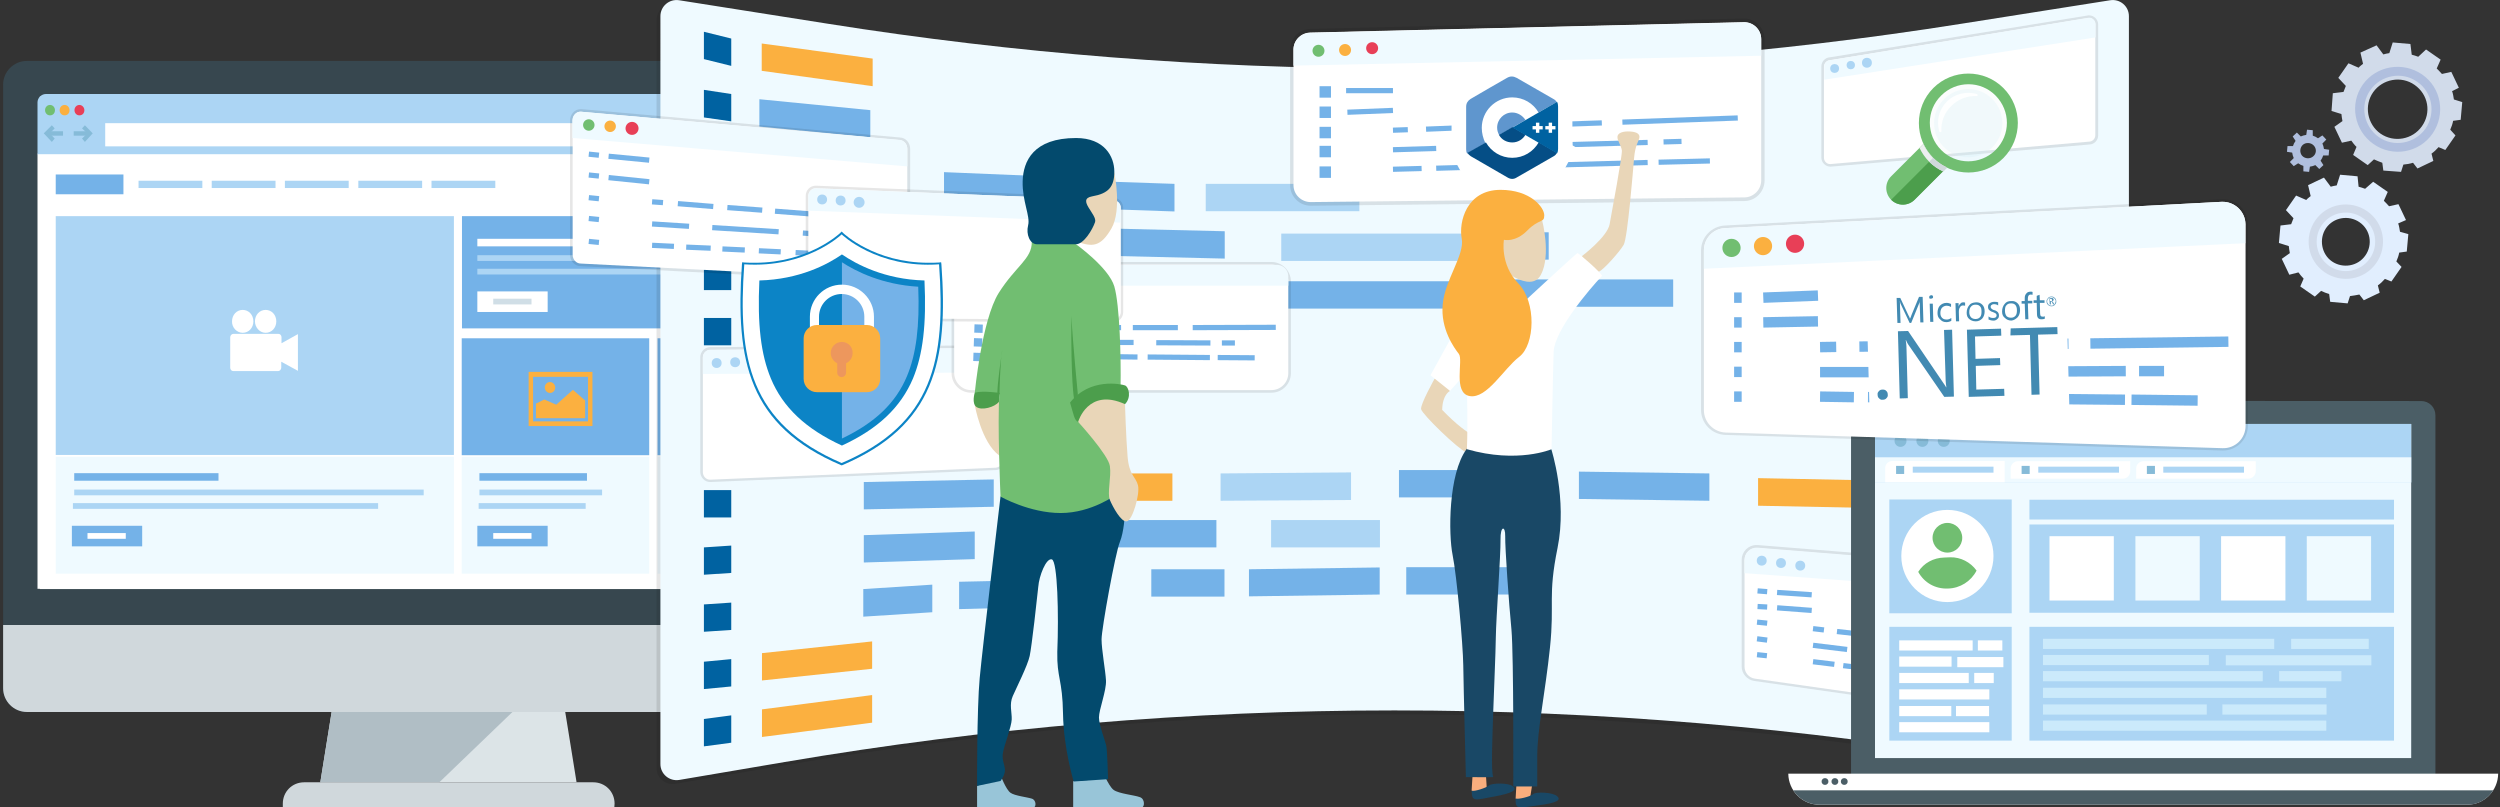 <?xml version="1.0" encoding="utf-8"?>
<!-- Generator: Adobe Illustrator 22.0.1, SVG Export Plug-In . SVG Version: 6.00 Build 0)  -->
<svg version="1.1" id="Layer_1" xmlns="http://www.w3.org/2000/svg" xmlns:xlink="http://www.w3.org/1999/xlink" x="0px" y="0px"
	 viewBox="0 0 960 310" style="enable-background:new 0 0 960 310;" xml:space="preserve">
<rect x="0" y="0" width="960" height="310" fill="#333333" stroke="none"/>
<style type="text/css">
	.st0{fill:#DCE4E7;}
	.st1{fill:#B0BEC5;}
	.st2{fill:#D0D8DC;}
	.st3{fill:#37474F;}
	.st4{fill:#FFFFFF;}
	.st5{fill:#ACD5F4;}
	.st6{fill:#EFFAFF;}
	.st7{fill:#74B2E8;}
	.st8{fill:#71BE71;}
	.st9{fill:#FBB040;}
	.st10{fill:#E83F57;}
	.st11{fill:#86BBD8;}
	.st12{fill:#D0DEE6;}
	.st13{opacity:0.1;enable-background:new    ;}
	.st14{fill:#0062A1;}
	.st15{fill:none;stroke:#74B2E8;stroke-width:2;stroke-miterlimit:10;}
	.st16{fill:#5F96CE;}
	.st17{fill:#054E86;}
	.st18{fill:#98C5D8;}
	.st19{fill:#034A6D;}
	.st20{fill:#E9D6B8;}
	.st21{fill:#4C9E4C;}
	.st22{fill:#F9AE7D;}
	.st23{fill:#194866;}
	.st24{fill:#0C84C6;}
	.st25{fill:#ED975D;}
	.st26{opacity:0.2;fill:#EFF7F9;enable-background:new    ;}
	.st27{fill:#ECEFF0;}
	.st28{opacity:0.2;fill:#CBEBF9;enable-background:new    ;}
	.st29{fill:#FEFFFF;}
	.st30{fill:#4B5E66;}
	.st31{fill:#CBEAFB;}
	.st32{fill:none;stroke:#74B2E8;stroke-width:4;stroke-miterlimit:10;}
	.st33{fill:#428AB2;}
	.st34{fill:#E1EEFE;}
	.st35{fill:#D1DBEA;}
	.st36{fill:#B0BFDE;}
</style>
<g>
	<g>
		<polygon class="st0" points="221.4,300.4 123,300.4 127.8,270.6 216.6,270.6 		"/>
		<polygon class="st1" points="199.7,270.6 127.8,270.6 123,300.4 168.7,300.4 		"/>
		<path class="st2" d="M235.9,310H108.6v-1.4c0-4.6,3.6-8.2,8.2-8.2h111c4.6,0,8.2,3.6,8.2,8.2L235.9,310L235.9,310z"/>
		<path class="st3" d="M334.2,273.4H10.3c-5,0-9.1-4.1-9.1-9.1V32.5c0-5,4.1-9.1,9.1-9.1h323.7c5,0,9.1,4.1,9.1,9.1v231.7
			C343.4,269.3,339.3,273.4,334.2,273.4z"/>
		<rect x="15.3" y="37.1" class="st4" width="313.7" height="189.1"/>
		<path class="st2" d="M334.2,273.4H10.3c-5,0-9.1-4.1-9.1-9.1V240h342.1v24.3C343.4,269.3,339.3,273.4,334.2,273.4z"/>
	</g>
	<g>
		<g>
			<rect x="14.4" y="59" class="st4" width="315.8" height="167.1"/>
			<g>
				<rect x="21.4" y="83" class="st5" width="152.9" height="91.7"/>
			</g>
			<g>
				<rect x="21.4" y="175.4" class="st6" width="152.9" height="44.9"/>
			</g>
			<g>
				<rect x="177.4" y="83" class="st7" width="147" height="43.1"/>
			</g>
			<path class="st5" d="M327.1,36.1H17.6c-1.7,0-3.2,1.5-3.2,3.2v19.9h315.8V39.3C330.3,37.6,328.9,36.1,327.1,36.1z"/>
			<g>
				<path class="st8" d="M21.1,42.3c0,1.2-0.8,2-1.9,2c-1.1,0-1.9-0.9-1.9-2c0-1.1,0.8-2,1.9-2C20.3,40.3,21.1,41.2,21.1,42.3z"/>
				<path class="st9" d="M26.7,42.3c0,1.2-0.8,2-1.9,2c-1.1,0-1.9-0.9-1.9-2c0-1.1,0.8-2,1.9-2S26.7,41.2,26.7,42.3z"/>
				<path class="st10" d="M32.4,42.3c0,1.2-0.8,2-1.9,2c-1.1,0-1.9-0.9-1.9-2c0-1.1,0.8-2,1.9-2C31.5,40.3,32.4,41.2,32.4,42.3z"/>
			</g>
			<rect x="40.4" y="47.3" class="st4" width="246.8" height="8.9"/>
			<g>
				<g>
					<polygon class="st11" points="19.9,54.5 16.8,51.2 19.9,48.1 21,49.3 19.1,51.2 21,53.2 					"/>
				</g>
				<g>
					<rect x="18.7" y="50.4" class="st11" width="5.5" height="1.7"/>
				</g>
			</g>
			<g>
				<g>
					<polygon class="st11" points="32.6,54.5 31.5,53.2 33.5,51.2 31.5,49.3 32.6,48.1 35.6,51.2 					"/>
				</g>
				<g>
					<rect x="28.3" y="50.4" class="st11" width="5.5" height="1.7"/>
				</g>
			</g>
			<rect x="290.6" y="47.3" class="st7" width="24.2" height="8"/>
			<g>
				<g>
					<rect x="53.2" y="69.4" class="st5" width="24.5" height="2.8"/>
				</g>
				<g>
					<rect x="81.3" y="69.4" class="st5" width="24.5" height="2.8"/>
				</g>
				<g>
					<rect x="109.4" y="69.4" class="st5" width="24.5" height="2.8"/>
				</g>
				<g>
					<rect x="137.6" y="69.4" class="st5" width="24.5" height="2.8"/>
				</g>
				<g>
					<rect x="165.7" y="69.4" class="st5" width="24.5" height="2.8"/>
				</g>
				<g>
					<rect x="283.5" y="64.6" class="st5" width="39.6" height="2.1"/>
				</g>
				<g>
					<rect x="291.9" y="69.7" class="st5" width="31.2" height="2.1"/>
				</g>
				<g>
					<rect x="21.4" y="67" class="st7" width="26" height="7.6"/>
				</g>
			</g>
			<g>
				<g>
					<g>
						<rect x="28.5" y="181.7" class="st7" width="55.4" height="2.9"/>
					</g>
					<g>
						<rect x="28.5" y="188" class="st5" width="134.2" height="2.2"/>
					</g>
					<g>
						<rect x="28" y="193.2" class="st5" width="117.2" height="2.2"/>
					</g>
					<g>
						<rect x="27.6" y="201.9" class="st7" width="27" height="7.9"/>
					</g>
					<g>
						<rect x="33.6" y="204.7" class="st4" width="14.7" height="2.2"/>
					</g>
				</g>
			</g>
			<g>
				<g>
					<rect x="183.3" y="91.7" class="st4" width="56.4" height="2.9"/>
				</g>
				<g>
					<rect x="183.3" y="98" class="st5" width="135.3" height="2.2"/>
				</g>
				<g>
					<rect x="183.3" y="103.2" class="st5" width="117.7" height="2.2"/>
				</g>
				<g>
					<rect x="183.3" y="111.9" class="st4" width="27" height="7.9"/>
				</g>
				<g>
					<rect x="189.4" y="114.7" class="st12" width="14.7" height="2.2"/>
				</g>
			</g>
			<g>
				<rect x="177.3" y="175.4" class="st6" width="72" height="44.9"/>
			</g>
			<g>
				<g>
					<rect x="184.1" y="181.7" class="st7" width="41.3" height="2.9"/>
				</g>
				<g>
					<rect x="184.1" y="188" class="st5" width="47.1" height="2.2"/>
				</g>
				<g>
					<rect x="183.8" y="193.2" class="st5" width="41.1" height="2.2"/>
				</g>
				<g>
					<rect x="183.3" y="201.9" class="st7" width="27" height="7.9"/>
				</g>
				<g>
					<rect x="189.4" y="204.7" class="st4" width="14.7" height="2.2"/>
				</g>
			</g>
			<g>
				<rect x="177.3" y="129.9" class="st7" width="72" height="44.9"/>
			</g>
			<g>
				<g>
					<rect x="252.5" y="175.4" class="st6" width="72" height="44.9"/>
				</g>
				<g>
					<g>
						<rect x="259.4" y="181.7" class="st7" width="41.3" height="2.9"/>
					</g>
					<g>
						<rect x="259.4" y="188" class="st5" width="47.1" height="2.2"/>
					</g>
					<g>
						<rect x="259.1" y="193.2" class="st5" width="41.1" height="2.2"/>
					</g>
					<g>
						<rect x="258.7" y="201.9" class="st7" width="27" height="7.9"/>
					</g>
					<g>
						<rect x="264.8" y="204.7" class="st4" width="14.7" height="2.2"/>
					</g>
				</g>
				<g>
					<rect x="252.5" y="129.9" class="st7" width="72" height="44.9"/>
				</g>
			</g>
		</g>
		<g>
			<path class="st9" d="M203,142.8v20.8h24.5v-20.8H203z M225.8,161.8h-21.1v-17.1h21.1V161.8z"/>
			<path class="st9" d="M213.2,148.8c0,1.2-0.9,2.1-2,2.1c-1.1,0-2-1-2-2.1c0-1.2,0.9-2.1,2-2.1
				C212.3,146.7,213.2,147.7,213.2,148.8z"/>
			<polygon class="st9" points="224.7,153.8 220,149.7 213.6,155.4 209,153.4 205.8,155 205.8,160.6 224.7,160.6 			"/>
		</g>
		<g>
			<path class="st5" d="M278.2,142.8v20.8h24.4v-20.8H278.2z M300.9,161.8h-21.1v-17.1h21.1V161.8z"/>
			<path class="st5" d="M288.4,148.8c0,1.2-0.9,2.1-2,2.1c-1.1,0-2-1-2-2.1c0-1.2,0.9-2.1,2-2.1
				C287.5,146.7,288.4,147.7,288.4,148.8z"/>
			<polygon class="st5" points="299.9,153.8 295.1,149.7 288.7,155.4 284.1,153.4 280.9,155 280.9,160.6 299.9,160.6 			"/>
		</g>
		<g>
			<path class="st4" d="M108.1,131.8v-2.3c0-0.7-0.5-1.3-1.2-1.3H89.6c-0.6,0-1.2,0.6-1.2,1.3v5v6.7c0,0.7,0.5,1.3,1.2,1.3h17.2
				c0.6,0,1.2-0.6,1.2-1.3v-2.3l6.4,3.5v-5.3v-0.9v-0.9v-7L108.1,131.8z"/>
			<path class="st4" d="M93.2,127.8c2.3,0,4.1-1.9,4.1-4.4s-1.8-4.4-4.1-4.4c-2.3,0-4.1,1.9-4.1,4.4C89,125.7,90.9,127.8,93.2,127.8
				z"/>
			<path class="st4" d="M102,127.8c2.3,0,4.1-1.9,4.1-4.4s-1.8-4.4-4.1-4.4s-4.1,1.9-4.1,4.4C97.9,125.7,99.7,127.8,102,127.8z"/>
		</g>
	</g>
</g>
<g>
	<g>
		<path class="st13" d="M808.6,301l-40.6-6.9c-154.9-26.4-313.2-26.4-468.1,0l-40.6,6.9c-3.8,0.6-7.2-2.3-7.2-6.1V7.7
			c0-3.8,3.4-6.7,7.2-6.1l57,9c144.3,22.9,291.2,22.9,435.5,0l57-9c3.8-0.6,7.2,2.3,7.2,6.1v287.2
			C815.9,298.7,812.4,301.6,808.6,301z"/>
		<path class="st6" d="M810.1,299.5l-40.6-6.9c-154.9-26.4-313.2-26.4-468.1,0l-40.6,6.9c-3.8,0.6-7.2-2.3-7.2-6.1V6.2
			c0-3.8,3.4-6.7,7.2-6.1l57,9C462.1,32,609,32,753.3,9.1l57-9c3.8-0.6,7.2,2.3,7.2,6.1v287.2C817.4,297.2,813.9,300.1,810.1,299.5z
			"/>
		<g>
			<polygon class="st14" points="280.8,25.3 270.3,22.7 270.3,12.2 280.8,14.8 			"/>
			<polygon class="st14" points="280.8,46.6 270.3,45.1 270.3,34.5 280.8,36.1 			"/>
			<rect x="270.3" y="100.9" class="st14" width="10.5" height="10.5"/>
			<rect x="270.3" y="122.1" class="st14" width="10.5" height="10.5"/>
			<rect x="270.3" y="188.2" class="st14" width="10.5" height="10.5"/>
			<polygon class="st14" points="280.8,220 270.3,220.7 270.3,210.2 280.8,209.5 			"/>
			<polygon class="st14" points="280.8,241.9 270.3,242.6 270.3,232.1 280.8,231.4 			"/>
			<polygon class="st14" points="280.8,263.6 270.3,264.6 270.3,254.1 280.8,253.1 			"/>
			<polygon class="st14" points="280.8,285.2 270.3,286.6 270.3,276.1 280.8,274.7 			"/>
			<polygon class="st9" points="334.9,277.5 292.6,283 292.6,272.4 334.9,266.9 			"/>
			<polygon class="st9" points="334.9,256.8 292.6,261.3 292.6,250.8 334.9,246.3 			"/>
			<polygon class="st7" points="358,235.1 331.5,236.8 331.5,226.2 358,224.5 			"/>
			<polygon class="st7" points="395,233.2 368.3,233.9 368.3,223.4 395,222.8 			"/>
			<polygon class="st7" points="374.3,214.7 331.7,216 331.7,205.5 374.3,204.1 			"/>
			<rect x="407.5" y="181.8" class="st9" width="42.7" height="10.5"/>
			<rect x="424.4" y="199.7" class="st7" width="42.7" height="10.5"/>
			<polygon class="st7" points="381.6,194.6 331.7,195.6 331.7,185.1 381.6,184.1 			"/>
			<polygon class="st5" points="518.8,192 468.7,192.3 468.7,181.8 518.8,181.4 			"/>
			<rect x="488.1" y="199.7" class="st5" width="41.8" height="10.5"/>
			<rect x="540" y="217.8" class="st7" width="41.8" height="10.5"/>
			<polygon class="st7" points="529.8,228.3 479.6,229 479.6,218.6 529.8,217.9 			"/>
			<rect x="442.1" y="218.6" class="st7" width="28.1" height="10.5"/>
			<rect x="537.2" y="180.5" class="st7" width="50.1" height="10.5"/>
			<polygon class="st7" points="656.4,192.3 606.3,191.6 606.3,181.1 656.4,181.8 			"/>
			<polygon class="st9" points="725,195.2 675.1,194.2 675.1,183.6 725,184.6 			"/>
			<polygon class="st9" points="334.2,133.7 291.6,132.6 291.6,122.1 334.2,123.1 			"/>
			<polygon class="st7" points="334.2,52.7 291.6,48.6 291.6,38.1 334.2,42.3 			"/>
			<polygon class="st9" points="335.1,33.1 292.5,27.2 292.5,16.7 335.1,22.5 			"/>
			<polygon class="st7" points="400.9,78.2 362.5,76.6 362.5,66.1 400.9,67.7 			"/>
			<polygon class="st7" points="451,81.2 412.6,79.9 412.6,69.3 451,70.6 			"/>
			<rect x="463" y="70.6" class="st5" width="59" height="10.5"/>
			<polygon class="st7" points="470.3,99.3 411.3,97.9 411.3,87.4 470.3,88.8 			"/>
			<rect x="492" y="89.7" class="st5" width="73" height="10.5"/>
			<rect x="492" y="108" class="st7" width="73" height="10.5"/>
			<rect x="569.5" y="107.3" class="st7" width="73" height="10.5"/>
			<rect x="574.4" y="89.2" class="st7" width="20.3" height="10.5"/>
		</g>
	</g>
	<g>
		<path class="st13" d="M272.7,185.1c-2.1,0-3.8-1.8-3.8-3.9v-44c0-2.1,1.7-3.9,3.8-3.9l109.5-0.7c2.1,0,3.8,1.8,3.8,3.9v40.1
			c0,2.1-1.6,3.8-3.6,3.9L272.7,185.1L272.7,185.1z"/>
		<path class="st4" d="M382.2,133.7l-109.5,0.7c-1.5,0-2.8,1.3-2.8,2.9v44c0,1.6,1.3,3,2.9,2.9l109.5-4.6c1.5-0.1,2.7-1.3,2.7-2.9
			v-40.1C385,135,383.7,133.7,382.2,133.7z"/>
		<path class="st6" d="M385,143v-6.5c0-1.6-1.3-2.9-2.8-2.9l-109.5,0.7c-1.5,0-2.8,1.3-2.8,2.9v6.4L385,143z"/>
		<circle class="st5" cx="275.2" cy="139.4" r="1.9"/>
		<circle class="st5" cx="282.3" cy="139.1" r="1.9"/>
		<circle class="st5" cx="289.4" cy="139.1" r="2.1"/>
	</g>
	<g>
		<path class="st13" d="M372.9,150.8c-4.1,0-7.5-3.3-7.5-7.5v-35.2c0-4.1,3.3-7.5,7.5-7.5h115.3c4.1,0,7.5,3.3,7.5,7.5v35.2
			c0,4.1-3.3,7.5-7.5,7.5H372.9z"/>
		<path class="st4" d="M372.9,149.8h115.3c3.6,0,6.5-2.9,6.5-6.5v-35.2c0-3.6-2.9-6.5-6.5-6.5H372.9c-3.6,0-6.5,2.9-6.5,6.5v35.2
			C366.5,146.9,369.4,149.8,372.9,149.8z"/>
		<path class="st6" d="M494.7,109.7v-3.6c0-2.5-2-4.4-4.4-4.4H370.9c-2.5,0-4.4,2-4.4,4.4v3.6H494.7z"/>
		<g>
			<path class="st13" d="M503.3,79c-4.4,0-7.9-3.6-7.9-7.9V19c0-4.3,3.5-7.8,7.7-7.9l166.6-4c4.4,0,7.9,3.6,7.9,7.9v54.3
				c0,4.3-3.5,7.9-7.8,7.9L503.3,79z"/>
			<path class="st4" d="M669.8,75.8l-166.5,1.8c-3.6,0-6.6-2.9-6.6-6.5V19c0-3.5,2.8-6.4,6.4-6.5l166.5-4c3.7-0.1,6.7,2.9,6.7,6.5
				v54.3C676.3,72.8,673.4,75.8,669.8,75.8z"/>
			<path class="st6" d="M676.3,21.4v-6.3c0-3.7-3-6.6-6.7-6.5l-166.5,4c-3.5,0.1-6.4,3-6.4,6.5v6.1L676.3,21.4z"/>
			<circle class="st8" cx="506.3" cy="19.5" r="2.3"/>
			<circle class="st9" cx="516.5" cy="19.2" r="2.3"/>
			<circle class="st10" cx="526.9" cy="18.5" r="2.3"/>
			<g>
				<rect x="506.7" y="33.1" class="st7" width="4.4" height="4.4"/>
				<rect x="506.7" y="40.9" class="st7" width="4.4" height="4.4"/>
				<rect x="506.7" y="48.7" class="st7" width="4.4" height="4.4"/>
				<rect x="506.7" y="56" class="st7" width="4.4" height="4.4"/>
				<rect x="506.7" y="63.9" class="st7" width="4.4" height="4.4"/>
				<line class="st15" x1="623" y1="46.9" x2="667.3" y2="45.3"/>
				<line class="st15" x1="591.1" y1="48" x2="615.1" y2="47.2"/>
				<line class="st15" x1="569.6" y1="48.8" x2="584.7" y2="48.3"/>
				<line class="st15" x1="547.6" y1="49.6" x2="562.4" y2="49"/>
				<line class="st15" x1="534.9" y1="50" x2="540.6" y2="49.8"/>
				<line class="st15" x1="638.8" y1="54.5" x2="645.7" y2="54.3"/>
				<line class="st15" x1="603.8" y1="55.5" x2="632.7" y2="54.7"/>
				<line class="st15" x1="562.6" y1="56.7" x2="591.7" y2="55.9"/>
				<line class="st15" x1="534.9" y1="57.5" x2="551.5" y2="57"/>
				<line class="st15" x1="636.9" y1="62.3" x2="656.6" y2="61.8"/>
				<line class="st15" x1="599.4" y1="63.3" x2="632.7" y2="62.4"/>
				<line class="st15" x1="584" y1="63.7" x2="594" y2="63.5"/>
				<line class="st15" x1="566.4" y1="64.2" x2="578.7" y2="63.9"/>
				<line class="st15" x1="551.5" y1="64.6" x2="561.9" y2="64.3"/>
				<line class="st15" x1="534.9" y1="65" x2="545.9" y2="64.7"/>
				<line class="st15" x1="516.9" y1="34.8" x2="534.9" y2="34.8"/>
				<line class="st15" x1="517.4" y1="43.1" x2="534.9" y2="42.4"/>
			</g>
			<g>
				
					<rect x="374.6" y="113.1" transform="matrix(3.347713e-02 -0.999 0.999 3.347713e-02 248.98 486.879)" class="st7" width="3.2" height="3.2"/>
				
					<rect x="374.4" y="118.7" transform="matrix(3.347713e-02 -0.999 0.999 3.347713e-02 243.195 492.089)" class="st7" width="3.2" height="3.2"/>
				
					<rect x="374.2" y="124.4" transform="matrix(3.347713e-02 -0.999 0.999 3.347713e-02 237.307 497.393)" class="st7" width="3.2" height="3.2"/>
				
					<rect x="374" y="129.7" transform="matrix(3.347713e-02 -0.999 0.999 3.347713e-02 231.821 502.313)" class="st7" width="3.2" height="3.2"/>
				
					<rect x="373.8" y="135.3" transform="matrix(3.347713e-02 -0.999 0.999 3.347713e-02 226.037 507.523)" class="st7" width="3.2" height="3.2"/>
				<line class="st15" x1="458" y1="125.8" x2="489.9" y2="125.7"/>
				<line class="st15" x1="435" y1="125.8" x2="452.3" y2="125.8"/>
				<line class="st15" x1="419.5" y1="125.9" x2="430.5" y2="125.8"/>
				<line class="st15" x1="403.7" y1="125.9" x2="414.4" y2="125.9"/>
				<line class="st15" x1="394.6" y1="125.9" x2="398.7" y2="125.9"/>
				<line class="st15" x1="469.2" y1="131.7" x2="474.2" y2="131.7"/>
				<line class="st15" x1="444" y1="131.6" x2="464.8" y2="131.7"/>
				<line class="st15" x1="414.4" y1="131.5" x2="435.3" y2="131.5"/>
				<line class="st15" x1="394.4" y1="131.4" x2="406.3" y2="131.4"/>
				<line class="st15" x1="467.6" y1="137.3" x2="481.8" y2="137.4"/>
				<line class="st15" x1="440.7" y1="137.1" x2="464.6" y2="137.3"/>
				<line class="st15" x1="429.5" y1="137" x2="436.8" y2="137.1"/>
				<line class="st15" x1="416.9" y1="136.9" x2="425.8" y2="137"/>
				<line class="st15" x1="406.2" y1="136.8" x2="413.7" y2="136.9"/>
				<line class="st15" x1="394.2" y1="136.8" x2="402.1" y2="136.8"/>
				<line class="st15" x1="382" y1="114.5" x2="395" y2="114.9"/>
				<line class="st15" x1="382.1" y1="120.5" x2="394.8" y2="120.4"/>
			</g>
			<g>
				<g>
					<g>
						<polygon class="st4" points="591.9,53.7 591.9,52.4 590.5,52.4 590.5,45.6 591.9,45.6 591.9,44.2 598.8,44.2 598.8,45.6 
							600.1,45.6 600.1,52.4 598.8,52.4 598.8,53.7 						"/>
						<polygon class="st4" points="596,47 594.6,47 594.6,48.4 593.3,48.4 593.3,49.7 594.6,49.7 594.6,50.9 596,50.9 596,49.7 
							597.3,49.7 597.3,48.4 596,48.4 						"/>
						<polygon class="st4" points="587,53.7 587,52.4 585.6,52.4 585.6,45.6 587,45.6 587,44.2 593.9,44.2 593.9,45.6 595.2,45.6 
							595.2,52.4 593.9,52.4 593.9,53.7 						"/>
						<polygon class="st4" points="591.1,47 589.7,47 589.7,48.4 588.4,48.4 588.4,49.7 589.7,49.7 589.7,50.9 591.1,50.9 
							591.1,49.7 592.4,49.7 592.4,48.4 591.1,48.4 						"/>
						<path class="st4" d="M580.6,74.3c-1.6,0-3.2-0.5-4.7-1.4c-1.1-0.7-5.2-3-8.7-5c-1.6-0.9-3.1-1.8-4.2-2.4l-1.7,1l-2.8-5.1
							l-0.1-0.2l-2.5-4.5l1.5-0.9v-15c0-3.3,1.6-6.1,4.5-7.8c0.7-0.4,13.5-7.8,14-8.1c1.5-0.9,3.1-1.3,4.7-1.3
							c1.6,0,3.1,0.4,4.6,1.3c2.1,1.2,11,6.3,13,7.5l1.7-1l5.4,9.7l-1.5,0.9c0,2.6,0,9.5,0,9.5v2.8v1.5l1.4,0.8l-2.1,3.9
							c-0.1,0.3-0.3,0.6-0.4,0.9l-2.7,5l-1.7-1c-1.5,0.8-11.9,6.8-13,7.5C583.8,73.9,582.2,74.3,580.6,74.3z"/>
						<path class="st4" d="M601,57.5c0-0.1,0-0.2,0-0.3v-2.8l0,0c0-3.7,0-10.2,0-13.5c0-0.1,0-0.3,0-0.4l0.6-0.3l-1.3-2.4l0,0l0,0
							l-1.4-2.5l-0.6,0.4c-0.1-0.1-0.2-0.1-0.3-0.2c-2.4-1.4-4.8-2.7-7.1-4.1c-2.3-1.3-4.6-2.7-6.9-4c-1-0.6-2.1-0.9-3.2-0.9
							s-2.2,0.3-3.3,0.9c-0.9,0.5-12.6,7.2-14,8.1c-2,1.2-3.1,3.1-3.1,5.4v16.2c0,0.1,0,0.2,0,0.3l-0.6,0.3l1.2,2.2
							c0,0.1,0.1,0.1,0.1,0.2l1.4,2.5l0.6-0.4c0.1,0.1,0.2,0.1,0.3,0.2c1.1,0.6,3,1.7,5.2,3c3.6,2,7.6,4.4,8.8,5.1
							c1.1,0.6,2.2,1,3.3,1c1.1,0,2.2-0.3,3.2-0.9c2.3-1.3,11.7-6.7,14.1-8.1c0.1-0.1,0.2-0.1,0.3-0.2l0.7,0.4l1.4-2.5
							c0.1-0.2,0.2-0.5,0.3-0.7l0.9-1.7L601,57.5z"/>
						<path class="st4" d="M580.6,63.4c-5.2,0-10-2.8-12.5-7.3c-1.2-2.2-1.9-4.7-1.9-7.2c0-8,6.5-14.5,14.5-14.5
							c5.2,0,10,2.8,12.5,7.2l1.4,2.4l-8.3,4.8l8.3,4.8l-1.4,2.5C590.6,60.6,585.8,63.4,580.6,63.4z M580.6,46
							c-1.7,0-3.1,1.4-3.1,3.1c0,0.5,0.1,1,0.4,1.5c0.5,0.9,1.5,1.5,2.6,1.5c1.1,0,2.1-0.6,2.7-1.6L584,49l-0.9-1.5
							C582.7,46.6,581.7,46,580.6,46z"/>
						<path class="st4" d="M585.7,51.8c-1,1.8-2.9,3-5.1,3c-2.2,0-4-1.2-5.1-2.9c-0.5-0.8-0.8-1.8-0.8-2.9c0-3.2,2.6-5.8,5.8-5.8
							c2.1,0,4,1.2,5,2.9l5.1-2.9c-2-3.5-5.8-5.8-10.1-5.8c-6.4,0-11.7,5.2-11.7,11.7c0,2.1,0.6,4.1,1.5,5.8c2,3.5,5.8,5.9,10.1,5.9
							c4.4,0,8.2-2.4,10.2-5.9L585.7,51.8z"/>
					</g>
					<g>
						<path class="st16" d="M580.7,43.2c-3.2,0-5.8,2.6-5.8,5.8c0,1.1,0.3,2,0.8,2.9l10.1-5.8C584.7,44.4,582.8,43.2,580.7,43.2z"/>
						<path class="st16" d="M569,49.1c0-6.4,5.2-11.7,11.7-11.7c4.3,0,8.1,2.3,10.1,5.8l7-4c-0.3-0.5-0.7-0.9-1.3-1.2
							c-4.7-2.7-9.4-5.4-14.1-8.1c-1.3-0.7-2.5-0.7-3.7,0c-1.9,1.1-11.2,6.4-14,8.1c-1.1,0.7-1.7,1.7-1.7,3c0,5.4,0,10.9,0,16.3
							c0,0.6,0.1,1.2,0.4,1.7l7-4C569.5,53.1,569,51.1,569,49.1z"/>
					</g>
					<g>
						<path class="st17" d="M575.6,51.8c1,1.8,2.9,2.9,5.1,2.9s4.1-1.2,5.1-3l-5-2.9L575.6,51.8z"/>
						<path class="st17" d="M580.7,60.6c-4.3,0-8.1-2.4-10.1-5.9l-7.1,4c0.3,0.5,0.7,0.9,1.3,1.3c2.8,1.6,12.1,7,14,8.1
							c1.3,0.8,2.5,0.8,3.7,0c4.7-2.7,9.4-5.4,14.1-8.1c0.6-0.3,1-0.8,1.3-1.3l-7-4.1C588.8,58.3,585,60.6,580.7,60.6z"/>
					</g>
					<path class="st14" d="M598.3,40.9c0-0.7-0.1-1.3-0.4-1.8L580.8,49l17.1,9.9c0.3-0.5,0.4-1.1,0.4-1.7
						C598.3,57.1,598.3,46.3,598.3,40.9z M592.4,49.7h-1.3v1.3h-1.3v-1.3h-1.3v-1.3h1.3v-1.3h1.3v1.3h1.3V49.7z M597.3,49.7H596v1.3
						h-1.3v-1.3h-1.3v-1.3h1.3v-1.3h1.3v1.3h1.3V49.7z"/>
				</g>
			</g>
		</g>
	</g>
	<g>
		<path class="st13" d="M222.9,102.2c-2.2,0-4-2-4-4.4V46.3c0-2.4,1.8-4.4,4.1-4.4h0.2l122.4,10.9c2.2,0.1,3.9,2,3.9,4.4v47
			c0,2.4-1.8,4.4-4.1,4.4L222.9,102.2z"/>
		<path class="st4" d="M345.3,107.5l-122.3-6.3c-1.7,0-3.1-1.5-3.1-3.4V46.3c0-1.9,1.5-3.5,3.2-3.4l122.3,10.9c1.7,0.1,3,1.6,3,3.4
			v47C348.5,106,347.1,107.5,345.3,107.5z"/>
		<path class="st6" d="M220.1,53l128.3,10.9v-6.8c0-1.8-1.3-3.3-3-3.4L223,42.9c-1.8-0.1-3.2,1.5-3.2,3.4V53
			C219.9,53,220,53,220.1,53z"/>
		<circle class="st8" cx="226.1" cy="48" r="2.2"/>
		<circle class="st9" cx="234.3" cy="48.5" r="2.2"/>
		<circle class="st10" cx="242.7" cy="49.3" r="2.5"/>
		<g>
			<line class="st15" x1="233.7" y1="60" x2="249.3" y2="61.5"/>
			<line class="st15" x1="233.7" y1="68.2" x2="249.3" y2="69.8"/>
			<line class="st15" x1="226.1" y1="59.2" x2="230" y2="59.6"/>
			<line class="st15" x1="226.1" y1="67.2" x2="230" y2="67.6"/>
			<line class="st15" x1="226.1" y1="75.9" x2="230" y2="76.3"/>
			<line class="st15" x1="226.1" y1="83.9" x2="230" y2="84.3"/>
			<line class="st15" x1="226.1" y1="92.7" x2="230" y2="93.1"/>
			<line class="st15" x1="323.3" y1="83.1" x2="343.9" y2="84.7"/>
			<line class="st15" x1="297.6" y1="81.1" x2="318.3" y2="82.7"/>
			<line class="st15" x1="279.3" y1="79.7" x2="292.7" y2="80.7"/>
			<line class="st15" x1="260.3" y1="78.2" x2="273.9" y2="79.3"/>
			<line class="st15" x1="250.4" y1="77.5" x2="254.6" y2="77.8"/>
			<line class="st15" x1="308.3" y1="89.5" x2="343.9" y2="91.7"/>
			<line class="st15" x1="273.5" y1="87.4" x2="299" y2="89"/>
			<line class="st15" x1="250.4" y1="86" x2="264.6" y2="86.9"/>
			<line class="st15" x1="305.5" y1="97" x2="343.9" y2="99"/>
			<line class="st15" x1="291.4" y1="96.3" x2="299.8" y2="96.7"/>
			<line class="st15" x1="277.4" y1="95.6" x2="286" y2="96"/>
			<line class="st15" x1="263.5" y1="94.9" x2="272.9" y2="95.3"/>
			<line class="st15" x1="250.4" y1="94.2" x2="258.8" y2="94.6"/>
		</g>
	</g>
	<g>
		<path class="st13" d="M313.3,123.1c-2.1,0-3.9-1.8-3.9-3.9v-44c0-2.2,1.7-3.9,3.9-3.9l114.3,4.6c2.1,0.1,3.7,1.8,3.7,3.9v40.1
			c0,2.2-1.8,3.9-3.9,3.9L313.3,123.1z"/>
		<path class="st4" d="M427.4,122.8l-114.1-0.7c-1.6,0-2.9-1.3-2.9-2.9v-44c0-1.6,1.4-3,3-2.9l114.2,4.6c1.6,0.1,2.8,1.3,2.8,2.9
			v40.1C430.3,121.5,429,122.8,427.4,122.8z"/>
		<path class="st6" d="M310.6,80.9l119.7,4.6v-5.7c0-1.6-1.2-2.8-2.8-2.9l-114.1-4.6c-1.6-0.1-3,1.3-3,2.9V81
			C310.5,80.9,310.5,80.9,310.6,80.9z"/>
		<circle class="st5" cx="315.7" cy="76.6" r="1.9"/>
		<circle class="st5" cx="322.8" cy="77" r="1.9"/>
		<circle class="st5" cx="329.9" cy="77.7" r="2.1"/>
	</g>
	<g>
		<path class="st13" d="M702.9,64c-1.9,0-3.5-1.6-3.5-3.5v-35c0-1.9,1.5-3.4,3.3-3.5L802,5.9h0.2c1.9,0,3.5,1.6,3.5,3.5V52
			c0,1.9-1.6,3.5-3.5,3.5L702.9,64L702.9,64z"/>
		<path class="st4" d="M702.9,63l99.2-8.6c1.4,0,2.5-1.1,2.5-2.5V9.4c0-1.4-1.2-2.6-2.6-2.5l-99.2,16.2c-1.4,0.1-2.4,1.2-2.4,2.5v35
			C700.4,61.9,701.5,63.1,702.9,63z"/>
		<path class="st6" d="M804.5,14.4l-104,16.2v-5c0-1.4,1.1-2.5,2.4-2.5l99.2-16.3c1.4-0.1,2.6,1.1,2.6,2.5v5
			C804.6,14.4,804.6,14.4,804.5,14.4z"/>
		<circle class="st5" cx="704.5" cy="26.3" r="1.7"/>
		<circle class="st5" cx="710.7" cy="25" r="1.6"/>
		<circle class="st5" cx="716.9" cy="24.1" r="1.9"/>
	</g>
	<g>
		<path class="st13" d="M851.4,227.7c-0.2,0-0.3,0-0.5,0l-121.4-9.5c-3.2-0.3-5.7-3-5.7-6.2v-43.2c0-3.4,2.8-6.2,6.2-6.2l121.6,3.2
			c3.4,0.1,6.1,2.8,6.1,6.2v49.5c0,1.7-0.7,3.2-1.8,4.4C854.7,227,853.1,227.7,851.4,227.7L851.4,227.7z"/>
		<path class="st4" d="M851.6,166.8l-121.4-3.2c-2.9-0.1-5.4,2.3-5.4,5.2V212c0,2.7,2.1,5,4.8,5.2l121.4,9.5c3,0.2,5.6-2.2,5.6-5.2
			V172C856.7,169.2,854.4,166.9,851.6,166.8z"/>
		<path class="st6" d="M856.7,177v-5c0-2.8-2.3-5.2-5.1-5.2l-121.4-3.2c-2.9-0.1-5.4,2.3-5.4,5.2v5L856.7,177z"/>
		<circle class="st5" cx="731.6" cy="169.5" r="2.2"/>
		<circle class="st5" cx="739.5" cy="170" r="2.2"/>
		<circle class="st5" cx="747.4" cy="170.3" r="2.2"/>
	</g>
	<g>
		<path class="st13" d="M793.4,278.5c-0.3,0-0.5,0-0.8-0.1l-118.9-16.9c-2.8-0.4-4.9-2.8-4.9-5.6v-40.9c0-3.1,2.5-5.7,5.7-5.7
			c0.2,0,0.3,0,0.5,0l118.9,9.6c2.9,0.2,5.2,2.7,5.2,5.7v48.2c0,1.5-0.6,3-1.7,4C796.3,278,794.9,278.5,793.4,278.5L793.4,278.5z"/>
		<path class="st4" d="M793.8,220.1l-118.9-9.6c-2.7-0.2-5,1.9-5,4.7V256c0,2.3,1.7,4.3,4,4.6l118.9,16.9c2.8,0.4,5.3-1.8,5.3-4.6
			v-48.2C798.1,222.3,796.2,220.3,793.8,220.1z"/>
		<path class="st6" d="M798.1,229.4v-4.8c0-2.4-1.9-4.5-4.3-4.7l-118.9-9.6c-2.7-0.2-5,1.9-5,4.7v5.1L798.1,229.4z"/>
		<circle class="st5" cx="676.5" cy="215.3" r="1.9"/>
		<circle class="st5" cx="683.9" cy="216.2" r="1.9"/>
		<circle class="st5" cx="691.3" cy="217.2" r="1.9"/>
	</g>
	<g>
		<path class="st18" d="M375.2,301.8v8.2c0,0,21,0,21.8,0s1.1-2.6-0.7-3.3c-1.8-0.6-6.7-1.1-8.3-2.3c-1.7-1.2-3.8-6.7-3.8-6.7
			L375.2,301.8z"/>
		<path class="st18" d="M412.1,300v10c0,0,25.4,0,26.4,0s1.3-3.2-0.8-3.9c-2.1-0.8-8.1-1.3-10.1-2.8s-4.6-8.1-4.6-8.1L412.1,300z"/>
		<path class="st19" d="M384.2,190.6c0,0-6.9,58-8,69.8c-1.1,11.8-1,41.4-1,41.4l9-1.9c0,0,1.8-2.3,1.7-4.3c-0.1-2-1.2-3.7-0.8-6.4
			c0.4-2.7,3.3-10.1,3.4-12.9s-1-5.8,0.4-9c1.4-3.2,5.7-11.7,6.5-15.4s2.9-22.6,3.3-26.6c0.3-4.1,3-11.1,5.2-10.5
			c2.2,0.6,2.7,21.3,2.1,35.5c-0.2,10.1,2,10.5,2.2,23.8c0.2,13.3,4.1,26,4.1,26l13.2-0.9c0,0-0.3-11-0.7-12.9
			c-0.4-1.9-2.8-7.8-2.8-10.8s2.9-10.3,2.7-14.2c-0.2-3.8-1.7-11.8-1.7-15.8s5.3-33.2,7-37.3c1.7-4.2,1.9-10.6,1.9-10.6l-3.2-5.4
			l-9.4-7.8L384.2,190.6z"/>
		<path class="st20" d="M374.3,155.5c0,0,2.5,14.4,9.4,19.4c6.9,5,4-13.5,4-13.5l-4-7.1L374.3,155.5z"/>
		<path class="st8" d="M413.2,93.8c0,0,12.6,9,14.7,16.2c2.1,7.2,2.6,27.9,2.4,38.5c-7.5-0.2-12,2.6-14.9,4.8
			c-2.9,2.2-1.1,2.1-1.1,2.1l10.3,10.8l3.3,8.1l1.7,7.3l-0.8,8.2c0,0-9.5,7.2-21.5,7.2c-12,0-23.1-6.3-23.1-6.3s-1.3-28.6-0.4-39.7
			c-3.2,0.2-9.5-0.1-9.5-0.1s2.7-28,9.2-38.4c6.5-10.3,12.8-13.1,12.7-19.6S413.2,93.8,413.2,93.8z"/>
		<path class="st20" d="M414,162c0,0,11.7,12.8,12.2,17c0.6,4.2-1.1,10.4,0,13c1.1,2.6,4.3,8.6,6.5,8.2c2.2-0.4,5.1-10.5,4.3-13.8
			c-0.8-3.3-3.4-3.8-4-11s-1-20.1-1-20.1l-1.4-2.4l-7-1.5l-5.2,2.3l-4.5,5.4L414,162z"/>
		<path class="st21" d="M414,162c0,0,3.8-13.3,18-6.8c2.6-2.7,1.4-6.7,0-7.2c-1.4-0.5-13.5-3.1-21.1,6.6
			C412.3,159.2,412.5,161.4,414,162z"/>
		<path class="st20" d="M427.9,66.2c0,0,3,14.4-1.1,21.5s-7.3,7.3-13.4,5c-6.2-2.3,3-21.1,3-21.1L427.9,66.2z"/>
		<path class="st19" d="M413.2,53c10.9,0,14.7,7.1,14.7,12.9c0,5.8-2.2,8.4-8.5,9.5c-6.2,1.1,2.1,7,1.1,9.9c-1,2.9-4.3,8.5-7.4,8.5
			c-3,0-12.2,0-14.9,0s-4.3-3.8-3.4-7.3c0.9-3.5-2.3-9.2-2.1-16.9C392.9,61.9,396.8,53,413.2,53z"/>
		<path class="st21" d="M413.9,151.5c0,0-1.9-19.2-2.5-30.2c-0.2,25.5,1,31.6,1,31.6h0.8L413.9,151.5z"/>
		<path class="st21" d="M383.8,150.9c0,0,0.3-13.4,1.1-16.7c-2.1,13.9-1.9,16.7-1.9,16.7H383.8z"/>
		<path class="st21" d="M374.3,150.8c0,0-1.3,4.2,0.7,5.5c2,1.4,6.9,0.1,8.6-2c0.1-2.4,0.4-3.4,0.4-3.4S377.3,149.9,374.3,150.8z"/>
	</g>
	<g>
		<polygon class="st22" points="565.1,303.6 565.5,297.1 570.6,297.6 570.9,302.5 566.7,304.3 		"/>
		<polygon class="st22" points="582,306.6 582.3,301.3 588.4,301 587.6,306.2 582.4,307.4 		"/>
		<path class="st20" d="M550.9,145.4c0,0-5.5,9.8-5.2,11.7c0.3,1.9,14.2,15.4,17.5,16.7c3.3,1.3,6.2-5.4,6.2-5.4s-4.3,0.7-15.6-11
			c0.1-5.9,2.9-7.2,2.9-7.2s0.3-3.6,0.1-3.9C556.6,145.9,550.9,145.4,550.9,145.4z"/>
		<path class="st23" d="M565.1,303.6c0.9,0.5,5.7-1.1,6.7-2c1-0.9,7.3-1.1,9.1,0.3c1.8,1.4,0.3,2.6-7.3,4
			C566,307.3,565.3,308,565.1,303.6z"/>
		<path class="st23" d="M582,306.6c0.8,0.5,5.7-0.7,6.8-1.7c1-0.9,7.4-0.7,9.1,0.8c1.7,1.5,0.2,2.6-7.5,3.6S581.9,310.9,582,306.6z"
			/>
		<path class="st23" d="M595.7,172.5c0,0,6.2,19.2,2.4,37.9s-1.1,20.9-2.9,38.2s-4.9,31.6-4.9,41.8c0,10.2,0,11.6,0,11.6h-9.2
			c0,0,0.2-50-0.7-60.2c-1-10.2-2.5-31.8-2.4-35.9s-1.9-4.1-1.8,1.4c0.1,5.5-1.7,30-1.8,37.3s-0.7,19.3-1,28.8
			c-0.3,9.5-0.9,22.7,0,25c0.1,0.1-10.5,0-10.5,0s-0.9-34.6-1-42.8s-2.5-34.6-4.1-42.5c-1.6-7.9-1.7-31.1,5.4-40.7
			C570.4,162.9,595.7,172.5,595.7,172.5z"/>
		<path class="st20" d="M607.4,98.4c0,0,9.8-7.4,10.7-12.3c0.9-4.9,4.9-26.5,4.7-28.3c-0.2-1.8-1.8-3.8-1.7-5.3c0.1-1.5,2.2-2.2,5-2
			c2.8,0.2,3.7,1.2,3.4,2.5c-0.3,1.3-1.6,2.9-2,7.6c-0.4,4.7-2.5,30.8-4,33.4c-1.5,2.6-7.7,9.6-9.5,10.3S607.4,98.4,607.4,98.4z"/>
		<path class="st4" d="M586.6,114.6c0,0,18.6-17.2,19.1-17.4c0.4-0.2,8.9,7.3,9.5,8.7c-5,5.3-18.3,21-18.6,29.2
			c-0.3,8.2-0.8,37.4-0.8,37.4s-13,5.6-32.5,0c0.4-10.2,0-22.9,0-22.9L586.6,114.6z"/>
		<path class="st4" d="M556.8,130.5l-7.5,13.6l7.5,6c0,0,5.7-6.3,5.7-6.6c0-0.3-1.1-14.7-1.1-14.7L556.8,130.5z"/>
		<path class="st20" d="M592.2,84.7c0,0,3.5,13.3-0.5,20.8c-4,7.6-16.2-3.2-16.2-3.2l-1.2-17.6H592.2z"/>
		<path class="st9" d="M576.2,72.9c11.5,0,16.8,6.7,16.8,9.8s-1.9,1.1-6.5,5.8c-4.6,4.7-9,3.6-9,3.6s-1.6,9.4,5.5,16.7
			c7.1,7.3,6.4,23.6,0.4,28.2c-6,4.6-12.4,16.2-19,15.1c-6.6-1.1-2.4-13.9-4.2-16.2c-1.8-2.3-7.1-9.6-6.2-19
			c0.8-9.4,8.5-19,7.3-25.3S563.1,72.9,576.2,72.9z"/>
	</g>
	<g>
		<path class="st24" d="M322.9,178.6c-35.3-15.1-40.6-39.7-38-77.1l0.1-0.8l0.8,0.1c1.4,0.1,2.8,0.1,4.1,0.1
			c20.6,0,32.6-11.3,32.7-11.4l0.6-0.6l0.6,0.6c0.1,0.1,12,11.4,32.7,11.4l0,0c1.4,0,2.8,0,4.1-0.1l0.8-0.1l0.1,0.8
			c2.7,37.4-2.7,62-38,77.1l-0.3,0.1L322.9,178.6z"/>
		<path class="st4" d="M360.6,101.5c-23.8,1.7-37.4-11.5-37.4-11.5s-13.6,13.1-37.4,11.5c-2.6,36.5,2.1,61.1,37.4,76.3
			C358.5,162.7,363.2,138.1,360.6,101.5z"/>
		<path class="st24" d="M323.3,171.1c-13.9-6.4-22.7-14.7-27.3-25.8c-3.8-9.2-5.2-20.6-4.4-37.6c15.3-0.4,26.1-6.1,31.7-10
			c5.6,3.8,16.4,9.6,31.7,10c0.8,16.9-0.6,28.4-4.4,37.6C345.9,156.4,337.2,164.7,323.3,171.1z"/>
		<path class="st7" d="M323.3,100.7v67.7c12.8-6.1,20.7-13.7,25-24c3.5-8.4,4.9-19.1,4.3-34.3C338.9,109.3,328.8,104.3,323.3,100.7z
			"/>
		<path class="st4" d="M323.3,109.3L323.3,109.3c-6.8,0-12.3,5.5-12.3,12.3v13c0,6.8,5.5,12.3,12.3,12.3l0,0
			c6.8,0,12.3-5.5,12.3-12.3v-13C335.6,114.8,330,109.3,323.3,109.3z M331.9,134.6c0,4.8-3.9,8.7-8.7,8.7c-4.8,0-8.7-3.9-8.7-8.7
			v-13c0-4.8,3.9-8.7,8.7-8.7c4.8,0,8.7,3.9,8.7,8.7V134.6z"/>
		<path class="st9" d="M332.9,150.6h-19.2c-2.8,0-5.1-2.3-5.1-5.1v-15.6c0-2.8,2.3-5.1,5.1-5.1h19.2c2.8,0,5.1,2.3,5.1,5.1v15.6
			C338,148.3,335.7,150.6,332.9,150.6z"/>
		<path class="st25" d="M323.3,131.3c-2.4,0-4.3,1.9-4.3,4.3c0,1.7,1.1,3.2,2.5,3.9v3.6c0,1,0.8,1.7,1.7,1.7s1.7-0.8,1.7-1.7v-3.6
			c1.5-0.7,2.5-2.2,2.5-3.9C327.5,133.2,325.6,131.3,323.3,131.3z"/>
	</g>
	<g>
		<circle class="st26" cx="755.8" cy="47.3" r="14.8"/>
		<path class="st8" d="M769.3,33.8c-7.4-7.4-19.5-7.4-26.9,0s-7.4,19.5,0,26.9s19.5,7.4,26.9,0C776.7,53.2,776.7,41.2,769.3,33.8z
			 M766.3,57.6c-5.8,5.8-15.2,5.8-20.9,0c-5.8-5.8-5.8-15.2,0-20.9c5.8-5.8,15.2-5.8,20.9,0C772.1,42.6,772.1,51.8,766.3,57.6z"/>
		<g>
			<path class="st8" d="M742.3,60.6c-1.6-1.6-2.8-3.4-3.7-5.3l-12.4,12.4c-2.5,2.5-2.5,6.5,0,9c2.5,2.5,6.5,2.5,9,0l12.4-12.4
				C745.7,63.4,743.9,62.2,742.3,60.6z"/>
		</g>
		<g>
			<path class="st21" d="M742.3,60.6L742.3,60.6l-16.1,16.1c2.5,2.5,6.5,2.5,9,0l12.4-12.4C745.7,63.4,743.9,62.2,742.3,60.6z"/>
		</g>
		<g>
			<path class="st27" d="M742.3,60.6c-1.6-1.6-2.8-3.4-3.7-5.3l-1.5,1.5c0.9,1.9,2.1,3.7,3.7,5.3c1.6,1.6,3.4,2.8,5.3,3.7l1.5-1.5
				C745.7,63.4,743.9,62.2,742.3,60.6z"/>
		</g>
		<g>
			<path class="st2" d="M742.3,60.6L742.3,60.6l-1.5,1.5c1.6,1.6,3.4,2.8,5.3,3.7l1.5-1.5C745.7,63.4,743.9,62.2,742.3,60.6z"/>
		</g>
		<circle class="st28" cx="755.8" cy="47.3" r="13.1"/>
		<path class="st29" d="M749.3,40.7c2.7-2.7,6.3-4,9.7-3.8c0.5,0,0.6-0.6,0.1-0.8c-3.9-1.1-8.4-0.2-11.5,2.9s-4.1,7.5-2.9,11.5
			c0.1,0.4,0.8,0.3,0.8-0.1C745.3,47,746.5,43.4,749.3,40.7z"/>
	</g>
	<g>
		<line class="st15" x1="682.4" y1="227.5" x2="695.7" y2="228.4"/>
		<line class="st15" x1="674.9" y1="226.9" x2="678.6" y2="227.2"/>
		<line class="st15" x1="682.4" y1="233.4" x2="695.7" y2="234.4"/>
		<line class="st15" x1="674.9" y1="232.9" x2="678.6" y2="233.1"/>
		<line class="st15" x1="790.7" y1="252.5" x2="793.2" y2="252.8"/>
		<line class="st15" x1="760.8" y1="249" x2="787.1" y2="252.1"/>
		<line class="st15" x1="737.4" y1="246.2" x2="755" y2="248.3"/>
		<line class="st15" x1="721.1" y1="244.3" x2="733.1" y2="245.7"/>
		<line class="st15" x1="705.4" y1="242.5" x2="716.9" y2="243.8"/>
		<line class="st15" x1="696.2" y1="241.4" x2="700.4" y2="241.9"/>
		<line class="st15" x1="674.7" y1="238.9" x2="678.6" y2="239.3"/>
		<line class="st15" x1="678.6" y1="245.8" x2="674.7" y2="245.3"/>
		<line class="st15" x1="709.3" y1="249.4" x2="696.2" y2="247.8"/>
		<line class="st15" x1="739.2" y1="252.8" x2="716.4" y2="250.2"/>
		<line class="st15" x1="769.3" y1="256.3" x2="746.4" y2="253.6"/>
		<line class="st15" x1="778.7" y1="257.4" x2="772.9" y2="256.7"/>
		<line class="st15" x1="771.3" y1="263.6" x2="786.3" y2="265.5"/>
		<line class="st15" x1="743.5" y1="260.1" x2="768.6" y2="263.3"/>
		<line class="st15" x1="731.3" y1="258.5" x2="740.2" y2="259.7"/>
		<line class="st15" x1="719.5" y1="257.1" x2="727.9" y2="258.1"/>
		<line class="st15" x1="707.8" y1="255.6" x2="716.2" y2="256.6"/>
		<line class="st15" x1="696.2" y1="254.1" x2="704.4" y2="255.1"/>
		<line class="st15" x1="674.7" y1="251.4" x2="678.5" y2="251.8"/>
	</g>
</g>
<g>
	<g id="_Group_6_1_">
		<path id="_Path_4_1_" class="st30" d="M716.3,153.9c-3.1,0-5.5,2.4-5.5,5.5l0,0l0,0V297c0,3.1,2.4,5.5,5.5,5.5l0,0h213.4
			c3.1,0,5.5-2.4,5.5-5.5l0,0V159.5c0-3.1-2.4-5.5-5.5-5.5l0,0L716.3,153.9L716.3,153.9z"/>
		<path id="_Path_5_1_" class="st4" d="M698.6,309h248.8c6.5,0,11.8-5.3,11.9-11.9H686.7C686.8,303.7,692.1,309,698.6,309z"/>
		<path id="_Path_6_1_" class="st30" d="M688.6,303.5c2.2,3.4,5.9,5.5,10,5.5h248.8c4,0.1,7.9-2.1,10-5.5H688.6z"/>
		<circle id="_Path_7_1_" class="st30" cx="708.2" cy="300.1" r="1.3"/>
		<circle id="_Path_8_1_" class="st30" cx="704.6" cy="300.1" r="1.3"/>
		<circle id="_Path_9_1_" class="st30" cx="700.8" cy="300.1" r="1.3"/>
	</g>
	<g id="_Group_2-2_1_">
		<rect x="720" y="162.8" class="st6" width="205.9" height="128.3"/>
	</g>
	<rect x="720" y="162.8" class="st5" width="205.9" height="22.4"/>
	<rect x="725.5" y="191.8" class="st5" width="47" height="43.7"/>
	<rect x="779.3" y="201.4" class="st5" width="140" height="33.9"/>
	<rect x="779.3" y="191.9" class="st5" width="140" height="7.6"/>
	<rect x="779.3" y="240.7" class="st5" width="140" height="43.7"/>
	<rect x="725.5" y="240.7" class="st5" width="47" height="43.7"/>
	<circle class="st11" cx="729.8" cy="169.3" r="2.3"/>
	<circle class="st11" cx="738.2" cy="169.3" r="2.3"/>
	<circle class="st11" cx="746.4" cy="169.3" r="2.3"/>
	<rect x="729.3" y="245.9" class="st4" width="28.2" height="3.9"/>
	<rect x="759.5" y="245.9" class="st4" width="9.4" height="3.9"/>
	<rect x="729.3" y="252.1" class="st4" width="20.1" height="3.9"/>
	<rect x="751.6" y="252.3" class="st4" width="17.7" height="3.9"/>
	<rect x="729.3" y="258.4" class="st4" width="26.7" height="3.9"/>
	<rect x="758.1" y="258.4" class="st4" width="7.5" height="3.9"/>
	<rect x="729.3" y="264.7" class="st4" width="34.6" height="3.9"/>
	<rect x="729.3" y="271.1" class="st4" width="20" height="3.9"/>
	<rect x="751.1" y="271.1" class="st4" width="12.7" height="3.9"/>
	<rect x="729.3" y="277.3" class="st4" width="34.6" height="3.9"/>
	<circle class="st4" cx="747.8" cy="213.5" r="17.7"/>
	<circle class="st8" cx="747.8" cy="206.5" r="5.7"/>
	<path class="st8" d="M748,226c4.7-0.1,8.9-2.8,11-6.9c-2.3-3.2-6.1-5.2-10.1-5.1l-2.4,0.1c-4,0.1-7.8,2.1-9.9,5.5
		C738.9,223.8,743.2,226.2,748,226z"/>
	<rect x="784.5" y="245.3" class="st31" width="88.8" height="3.9"/>
	<rect x="879.8" y="245.3" class="st31" width="29.8" height="3.9"/>
	<rect x="784.5" y="251.5" class="st31" width="63.7" height="3.9"/>
	<rect x="854.7" y="251.6" class="st31" width="55.9" height="3.9"/>
	<rect x="784.5" y="257.7" class="st31" width="84.4" height="3.9"/>
	<rect x="875.2" y="257.7" class="st31" width="23.9" height="3.9"/>
	<rect x="784.5" y="264.1" class="st31" width="108.8" height="3.9"/>
	<rect x="784.5" y="270.5" class="st31" width="62.9" height="3.9"/>
	<rect x="853.4" y="270.5" class="st31" width="40" height="3.9"/>
	<rect x="784.5" y="276.7" class="st31" width="108.8" height="3.9"/>
	<rect x="787" y="205.9" class="st4" width="24.7" height="24.7"/>
	<rect x="820" y="205.9" class="st6" width="24.7" height="24.7"/>
	<rect x="852.9" y="205.9" class="st4" width="24.7" height="24.7"/>
	<rect x="885.8" y="205.9" class="st6" width="24.7" height="24.7"/>
	<rect x="720" y="175.6" class="st6" width="205.9" height="9.7"/>
	<g>
		<path class="st4" d="M769.8,185.2h-45.9v-5.4c0-1.6,1.3-2.8,2.8-2.8h43.1L769.8,185.2L769.8,185.2z"/>
		<rect x="728.1" y="178.9" class="st11" width="3.1" height="3.1"/>
		<rect x="734.5" y="179.2" class="st5" width="31" height="2.3"/>
		<path class="st4" d="M815.2,183.8h-43.1v-3.9c0-1.6,1.3-2.8,2.8-2.8H818v3.9C818,182.5,816.8,183.8,815.2,183.8z"/>
		<rect x="776.3" y="178.9" class="st11" width="3.1" height="3.1"/>
		<rect x="782.7" y="179.2" class="st5" width="31" height="2.3"/>
		<path class="st4" d="M863.4,183.8h-43.1v-3.9c0-1.6,1.3-2.8,2.8-2.8h43.1v3.9C866.2,182.5,864.9,183.8,863.4,183.8z"/>
		<rect x="824.4" y="178.9" class="st11" width="3.1" height="3.1"/>
		<rect x="830.7" y="179.2" class="st5" width="31" height="2.3"/>
	</g>
</g>
<g>
	<path class="st13" d="M853.3,173l-190.8-6c-5.2-0.2-9.3-4.4-9.3-9.6V96.2c0-5.1,4-9.3,9.1-9.6l190.8-10.1c0.2,0,0.3,0,0.5,0
		c5.3,0,9.6,4.3,9.6,9.6v77.3c0,2.6-1,5-2.8,6.8s-4.2,2.8-6.8,2.8C853.6,173,853.3,173,853.3,173z"/>
	<path class="st4" d="M853.1,77.5L662.4,87.6c-4.6,0.2-8.1,4-8.1,8.6v61.3c0,4.6,3.7,8.4,8.3,8.6l190.8,6c4.9,0.2,8.9-3.7,8.9-8.6
		V86.1C862.2,81.2,858,77.3,853.1,77.5z"/>
	<path class="st6" d="M862.2,93.4v-7.3c0-4.9-4.1-8.8-9.1-8.6L662.4,87.6c-4.6,0.2-8.1,4-8.1,8.6v7L862.2,93.4z"/>
	<circle class="st8" cx="664.9" cy="95.2" r="3.5"/>
	<circle class="st9" cx="677" cy="94.5" r="3.5"/>
	<circle class="st10" cx="689.3" cy="93.6" r="3.5"/>
	<g>
		<line class="st32" x1="665.9" y1="114.3" x2="668.8" y2="114.3"/>
		<line class="st32" x1="665.9" y1="123.8" x2="668.8" y2="123.8"/>
		<line class="st32" x1="665.9" y1="133.3" x2="668.8" y2="133.3"/>
		<line class="st32" x1="665.9" y1="142.8" x2="668.8" y2="142.8"/>
		<line class="st32" x1="665.9" y1="152.3" x2="668.8" y2="152.3"/>
		<line class="st32" x1="677.1" y1="114.3" x2="698.1" y2="113.5"/>
		<line class="st32" x1="677.1" y1="123.8" x2="698.1" y2="123.4"/>
		<line class="st32" x1="802.7" y1="131.9" x2="855.7" y2="131.2"/>
		<line class="st32" x1="765.3" y1="132.4" x2="794.3" y2="132"/>
		<line class="st32" x1="739.8" y1="132.8" x2="757.6" y2="132.5"/>
		<line class="st32" x1="714" y1="133.1" x2="731.8" y2="132.9"/>
		<line class="st32" x1="698.9" y1="133.3" x2="705.1" y2="133.2"/>
		<line class="st32" x1="821.4" y1="142.5" x2="831" y2="142.5"/>
		<line class="st32" x1="779.8" y1="142.7" x2="816.3" y2="142.5"/>
		<line class="st32" x1="731.6" y1="142.8" x2="767.3" y2="142.7"/>
		<line class="st32" x1="698.9" y1="142.9" x2="719.3" y2="142.9"/>
		<line class="st32" x1="818.5" y1="153.5" x2="843.9" y2="153.8"/>
		<line class="st32" x1="775.3" y1="153.1" x2="816" y2="153.5"/>
		<line class="st32" x1="755.7" y1="152.9" x2="768.9" y2="153"/>
		<line class="st32" x1="736.8" y1="152.7" x2="749.9" y2="152.8"/>
		<line class="st32" x1="717.3" y1="152.5" x2="731.3" y2="152.6"/>
		<line class="st32" x1="698.9" y1="152.3" x2="711.9" y2="152.5"/>
	</g>
	
		<rect x="717" y="109.1" transform="matrix(1 -2.719753e-02 2.719753e-02 1 -3.348 20.591)" class="st4" width="76.7" height="48.5"/>
	<g>
		<path class="st33" d="M787.9,115.8L787.9,115.8c0.2-0.1,0.4-0.1,0.5-0.3c0.1-0.1,0.2-0.3,0.2-0.4c0-0.2-0.1-0.4-0.2-0.5
			c-0.2-0.1-0.4-0.2-0.7-0.1H787l0.1,2.4h0.4v-1.1h0.2c0.2,0,0.3,0.1,0.4,0.5l0.3,0.6h0.4l-0.3-0.7
			C788.2,115.9,788,115.8,787.9,115.8z M787.6,115.6h-0.4v-0.8h0.2c0.2,0,0.4,0,0.5,0.1c0.1,0.1,0.1,0.2,0.1,0.2
			C788.1,115.5,788,115.6,787.6,115.6z M787.7,113.9c-0.6,0-1,0.2-1.3,0.6c-0.3,0.4-0.6,0.8-0.5,1.3c0,0.6,0.2,1,0.6,1.3
			c0.4,0.4,0.8,0.5,1.3,0.5c0.6,0,1-0.2,1.3-0.6c0.3-0.4,0.6-0.8,0.5-1.3c0-0.6-0.2-1-0.6-1.3C788.6,113.9,788.2,113.9,787.7,113.9z
			 M788.9,116.9c-0.2,0.3-0.6,0.5-1.1,0.5s-0.8-0.1-1.2-0.5c-0.3-0.3-0.5-0.7-0.5-1.1c0-0.5,0.1-0.8,0.5-1.2
			c0.2-0.3,0.6-0.5,1.1-0.5s0.8,0.1,1.2,0.5c0.3,0.3,0.5,0.6,0.5,1.1C789.4,116.1,789.1,116.5,788.9,116.9z M729.6,117.4
			c0-0.8,0-1.5-0.1-1.9l0,0c0.1,0.5,0.2,0.7,0.3,1.1l3.5,7.4h0.6l3.1-7.6c0.1-0.2,0.2-0.5,0.2-1l0,0c-0.1,0.7,0,1.4,0,1.9l0.2,6.5
			h1.2l-0.3-9.8h-1.4l-2.9,7c-0.1,0.3-0.2,0.7-0.5,1.3h-0.1c-0.1-0.2-0.2-0.7-0.5-1.1l-3.2-6.8h-1.4l0.3,9.6h1.2L729.6,117.4
			C729.4,117.4,729.6,117.4,729.6,117.4z M741.5,114.7c0.2,0,0.4-0.1,0.6-0.2c0.2-0.1,0.2-0.3,0.2-0.5s-0.1-0.4-0.2-0.5
			c-0.1-0.1-0.3-0.2-0.6-0.1c-0.2,0-0.4,0.1-0.5,0.2c-0.1,0.1-0.2,0.3-0.2,0.5s0.1,0.4,0.2,0.6C741.2,114.7,741.4,114.7,741.5,114.7
			z M741.2,123.6h1.2l-0.2-7H741L741.2,123.6z M747.4,123.7c0.7,0,1.4-0.2,1.9-0.5v-1.1c-0.6,0.4-1.1,0.6-1.7,0.6
			c-0.7,0-1.3-0.1-1.8-0.6s-0.7-1.1-0.7-1.9c0-0.8,0.2-1.5,0.6-2c0.5-0.5,1.1-0.8,1.7-0.8c0.6,0,1.2,0.1,1.8,0.5v-1.2
			c-0.5-0.2-1.1-0.4-1.7-0.4c-1.2,0-2,0.5-2.6,1.1c-0.6,0.6-0.9,1.7-0.9,2.8s0.3,1.9,1.1,2.5C745.6,123.3,746.3,123.7,747.4,123.7z
			 M752.8,116.6c-0.4,0.3-0.6,0.7-0.7,1.2l0,0v-1.4h-1.2l0.2,7h1.2l-0.1-3.6c0-0.8,0.1-1.4,0.5-1.9c0.2-0.4,0.6-0.6,1.1-0.6
			c0.4,0,0.7,0.1,0.8,0.1v-1.2c-0.2-0.1-0.4-0.1-0.7-0.1C753.4,116.1,753.1,116.2,752.8,116.6z M758.7,123.4c1.1,0,1.9-0.5,2.5-1.1
			c0.6-0.7,0.9-1.7,0.9-2.7c0-1.2-0.3-2-0.9-2.6c-0.6-0.6-1.4-1-2.5-0.9c-1.1,0.1-1.9,0.3-2.5,1.1c-0.6,0.7-1,1.7-1,2.9
			c0,1.1,0.3,1.9,1.1,2.5C756.8,123,757.6,123.4,758.7,123.4z M756.9,117.7c0.4-0.5,1-0.7,1.7-0.7s1.2,0.1,1.7,0.6s0.6,1.1,0.6,2.1
			c0,0.8-0.1,1.5-0.5,2c-0.4,0.5-1,0.8-1.7,0.8s-1.2-0.1-1.8-0.6c-0.4-0.5-0.7-1.1-0.7-2C756.2,118.9,756.4,118.2,756.9,117.7z
			 M767,122.5c0.5-0.4,0.6-0.8,0.6-1.4c0-0.5-0.2-1-0.5-1.3c-0.3-0.2-0.7-0.6-1.3-0.7c-0.6-0.1-0.8-0.4-1.1-0.6
			c-0.2-0.2-0.3-0.4-0.3-0.7c0-0.2,0.1-0.6,0.4-0.7c0.2-0.2,0.5-0.3,0.8-0.3c0.6,0,1.2,0.1,1.7,0.5v-1.2c-0.5-0.2-1-0.2-1.5-0.2
			c-0.7,0-1.3,0.2-1.8,0.6c-0.5,0.4-0.6,0.8-0.6,1.4c0,0.5,0.2,1,0.5,1.2s0.7,0.6,1.3,0.7c0.6,0.2,1,0.5,1.2,0.6
			c0.2,0.2,0.3,0.4,0.3,0.7c0,0.7-0.5,1-1.3,1c-0.7,0-1.2-0.1-1.8-0.6v1.2c0.5,0.2,1.1,0.4,1.7,0.4C766,123.2,766.6,122.9,767,122.5
			z M774.8,121.8c0.6-0.7,0.9-1.7,0.9-2.7c0-1.2-0.3-2-0.9-2.6c-0.6-0.6-1.4-1-2.5-0.9c-1.1,0-1.9,0.3-2.5,1.1c-0.6,0.7-1,1.7-1,2.9
			c0,1.1,0.3,1.9,1.1,2.5c0.6,0.6,1.4,1,2.5,1C773.3,123,774.1,122.5,774.8,121.8z M769.9,119.3c0-0.8,0.1-1.7,0.6-2.1
			c0.4-0.5,1-0.7,1.7-0.7c0.7,0,1.2,0.1,1.7,0.6c0.4,0.5,0.6,1.1,0.6,2.1c0,0.8-0.1,1.5-0.5,2c-0.4,0.5-1,0.8-1.7,0.8
			c-0.7,0-1.2-0.1-1.8-0.6C770.1,120.8,769.9,120.2,769.9,119.3z M777.7,122.6h1.2l-0.2-6.1h1.7v-1h-1.7v-0.9c0-1,0.4-1.5,1.1-1.5
			c0.2,0,0.6,0.1,0.7,0.1v-1.1c-0.2-0.1-0.5-0.1-0.8-0.1c-0.6,0-1.2,0.2-1.5,0.6c-0.5,0.5-0.7,1.1-0.7,1.8v1.2h-1.2v1h1.2
			L777.7,122.6L777.7,122.6L777.7,122.6z M782.2,120.6c0,1.4,0.6,2.1,1.9,2c0.5,0,0.7-0.1,1.1-0.2v-1c-0.2,0.2-0.5,0.2-0.7,0.2
			c-0.4,0-0.7-0.1-0.8-0.2c-0.2-0.2-0.3-0.6-0.3-1.1l-0.1-4h1.8v-1h-1.8l-0.1-2.1c-0.4,0.1-0.7,0.3-1.1,0.4v1.7h-1.2v1h1.2
			L782.2,120.6L782.2,120.6L782.2,120.6z M722.9,149.6c-0.6,0-1.1,0.2-1.4,0.6c-0.4,0.4-0.6,0.8-0.5,1.4c0,0.6,0.2,1.1,0.6,1.4
			c0.4,0.4,0.8,0.6,1.4,0.5c0.6,0,1.1-0.2,1.4-0.6c0.4-0.4,0.6-0.8,0.5-1.4c0-0.6-0.2-1.1-0.6-1.4
			C724,149.7,723.5,149.6,722.9,149.6z M747.1,144.9c0,1.8,0.2,3.1,0.3,3.8h-0.1c-0.2-0.4-0.6-1-1.1-1.7l-13.5-19.9l-3.9,0.1
			l0.7,25.8l3.1-0.1l-0.5-18.7c0-1.8-0.2-3-0.3-3.6h0.1c0.2,0.6,0.5,1.1,0.8,1.6l13.9,20.2l3.7-0.1l-0.7-25.7l-3.1,0.1L747.1,144.9
			L747.1,144.9L747.1,144.9z M758.7,140.5l9.4-0.3l-0.1-2.7l-9.4,0.3l-0.2-8.6l10.1-0.3l-0.1-2.7l-13.1,0.4l0.7,25.8l13.7-0.4
			l-0.1-2.7l-10.7,0.3L758.7,140.5L758.7,140.5z M772,128.8l7.5-0.2l0.6,23l3.1-0.1l-0.6-23l7.5-0.2l-0.1-2.7l-17.9,0.5L772,128.8
			L772,128.8z"/>
	</g>
</g>
<g>
	<g>
		<path class="st34" d="M923.9,84.5l-2.9-6.1l-3.6,0.8c-0.6-0.7-1.3-1.4-2-2.1l1.5-3.4l-5.6-3.9l-3.1,2.7c-0.9-0.3-1.6-0.6-2.5-0.8
			l-0.4-4l-6.7-0.6l-1.3,4.1c-0.8,0.1-1.6,0.3-2.3,0.5l-2.6-3.5l-6.1,2.9l1,4.2c-0.6,0.5-1.2,0.9-1.7,1.5l-3.9-1.7l-3.9,5.6l2.9,3.1
			c-0.3,0.8-0.6,1.5-0.9,2.3l-4.1,0.5l-0.6,6.7l3.8,1.2c0.1,0.9,0.2,1.7,0.4,2.7l-3.1,2.2l2.9,6.1l3.5-0.9c0.6,0.8,1.2,1.6,2,2.4
			l-1.3,3l5.6,3.9l2.4-2.2c1,0.5,2.1,0.9,3.1,1.2l0.4,3l6.7,0.6l0.9-2.8c1.2-0.1,2.4-0.4,3.6-0.6l1.7,2.2l6.1-2.9l-0.7-2.8
			c1-0.7,1.9-1.6,2.7-2.5l2.5,1l3.9-5.6l-2-2.1c0.5-1.1,0.9-2.3,1.1-3.4l2.9-0.4l0.6-6.7l-3.2-0.9c-0.2-1-0.3-2.2-0.7-3.2
			L923.9,84.5z M908.3,98.1c-2.9,4.2-8.7,5.1-12.8,2.3c-4.1-2.8-5.1-8.7-2.3-12.8c2.9-4.2,8.7-5.1,12.8-2.3
			C910.3,88.2,911.2,94,908.3,98.1z"/>
		<path class="st35" d="M889.1,84.6c-4.5,6.5-3,15.4,3.5,19.9c6.5,4.5,15.4,3,19.9-3.5c4.5-6.5,3-15.4-3.5-19.9
			C902.5,76.6,893.6,78.1,889.1,84.6z M910,99.3c-3.6,5.1-10.6,6.3-15.6,2.8c-5.1-3.6-6.3-10.6-2.8-15.7c3.6-5.1,10.6-6.3,15.7-2.7
			C912.4,87.1,913.6,94.2,910,99.3z"/>
	</g>
	<g>
		<path class="st35" d="M944.2,33.7l-2.9-6.1l-3.6,0.8c-0.6-0.7-1.3-1.4-2-2.1l1.5-3.4l-5.6-3.9l-3,2.8c-0.9-0.3-1.6-0.6-2.5-0.8
			l-0.5-4.1l-6.8-0.6l-1.3,4.1c-0.8,0.1-1.6,0.3-2.3,0.5l-2.6-3.5l-6.2,2.8l1,4.3c-0.6,0.5-1.2,0.9-1.7,1.5l-3.9-1.7l-3.9,5.6
			l2.9,3.1c-0.3,0.8-0.6,1.5-0.9,2.3l-4.1,0.5l-0.5,6.8l3.8,1.2c0.1,0.9,0.2,1.7,0.4,2.7l-3.1,2.2l2.9,6.1l3.6-0.8
			c0.6,0.8,1.2,1.7,2,2.4l-1.3,3.1l5.6,3.9l2.4-2.2c1.1,0.5,2.1,0.9,3.2,1.3l0.4,3L922,66l0.9-2.8c1.2-0.1,2.4-0.3,3.7-0.7l1.7,2.2
			l6.1-2.9l-0.7-2.8c1-0.7,1.9-1.6,2.7-2.5l2.6,1.1l3.9-5.6l-2-2.2c0.5-1.1,0.9-2.3,1.1-3.4l2.9-0.4l0.6-6.8l-3.2-1
			c-0.2-1-0.3-2.2-0.7-3.2L944.2,33.7z M930,48.5c-3.6,5.1-10.7,6.4-15.9,2.8c-5.1-3.6-6.4-10.8-2.8-15.9c3.6-5.1,10.8-6.4,15.9-2.8
			C932.5,36.3,933.7,43.3,930,48.5z"/>
		<path class="st36" d="M907.3,32.5c-5.2,7.4-3.3,17.6,4.1,22.8c7.4,5.2,17.6,3.4,22.7-4s3.4-17.6-4-22.7
			C922.7,23.5,912.5,25.2,907.3,32.5z M931.4,49.4c-4.2,5.8-12.2,7.3-18,3.2c-5.8-4.2-7.3-12.2-3.2-18s12.2-7.3,18-3.2
			C934.1,35.4,935.4,43.5,931.4,49.4z"/>
	</g>
	<path class="st36" d="M893.3,53.6l-1.5-1.6l-1.7,1.1c-0.7-0.5-1.3-0.8-2-1V50l-2.2-0.2l-0.3,2c-0.7,0.1-1.5,0.3-2.1,0.6l-1.5-1.5
		l-1.6,1.5l1.1,1.7c-0.5,0.7-0.8,1.3-1,2h-2.1l-0.2,2.2l2,0.3c0.1,0.7,0.3,1.5,0.6,2.1l-1.5,1.5l1.5,1.6l1.7-1.1
		c0.7,0.5,1.3,0.8,2,1v2.1l2.2,0.2l0.3-2c0.7-0.1,1.5-0.3,2.1-0.6l1.5,1.5l1.6-1.5l-1.1-1.7c0.5-0.7,0.8-1.3,1-2h2.1l0.2-2.2l-2-0.3
		c-0.1-0.7-0.3-1.5-0.6-2.1L893.3,53.6z M888.2,60.1c-1.2,1-3.1,0.9-4.2-0.3c-1-1.2-0.9-3.1,0.3-4.2c1.2-1,3.1-0.9,4.2,0.3
		C889.7,57.2,889.5,59.1,888.2,60.1z"/>
</g>
</svg>

